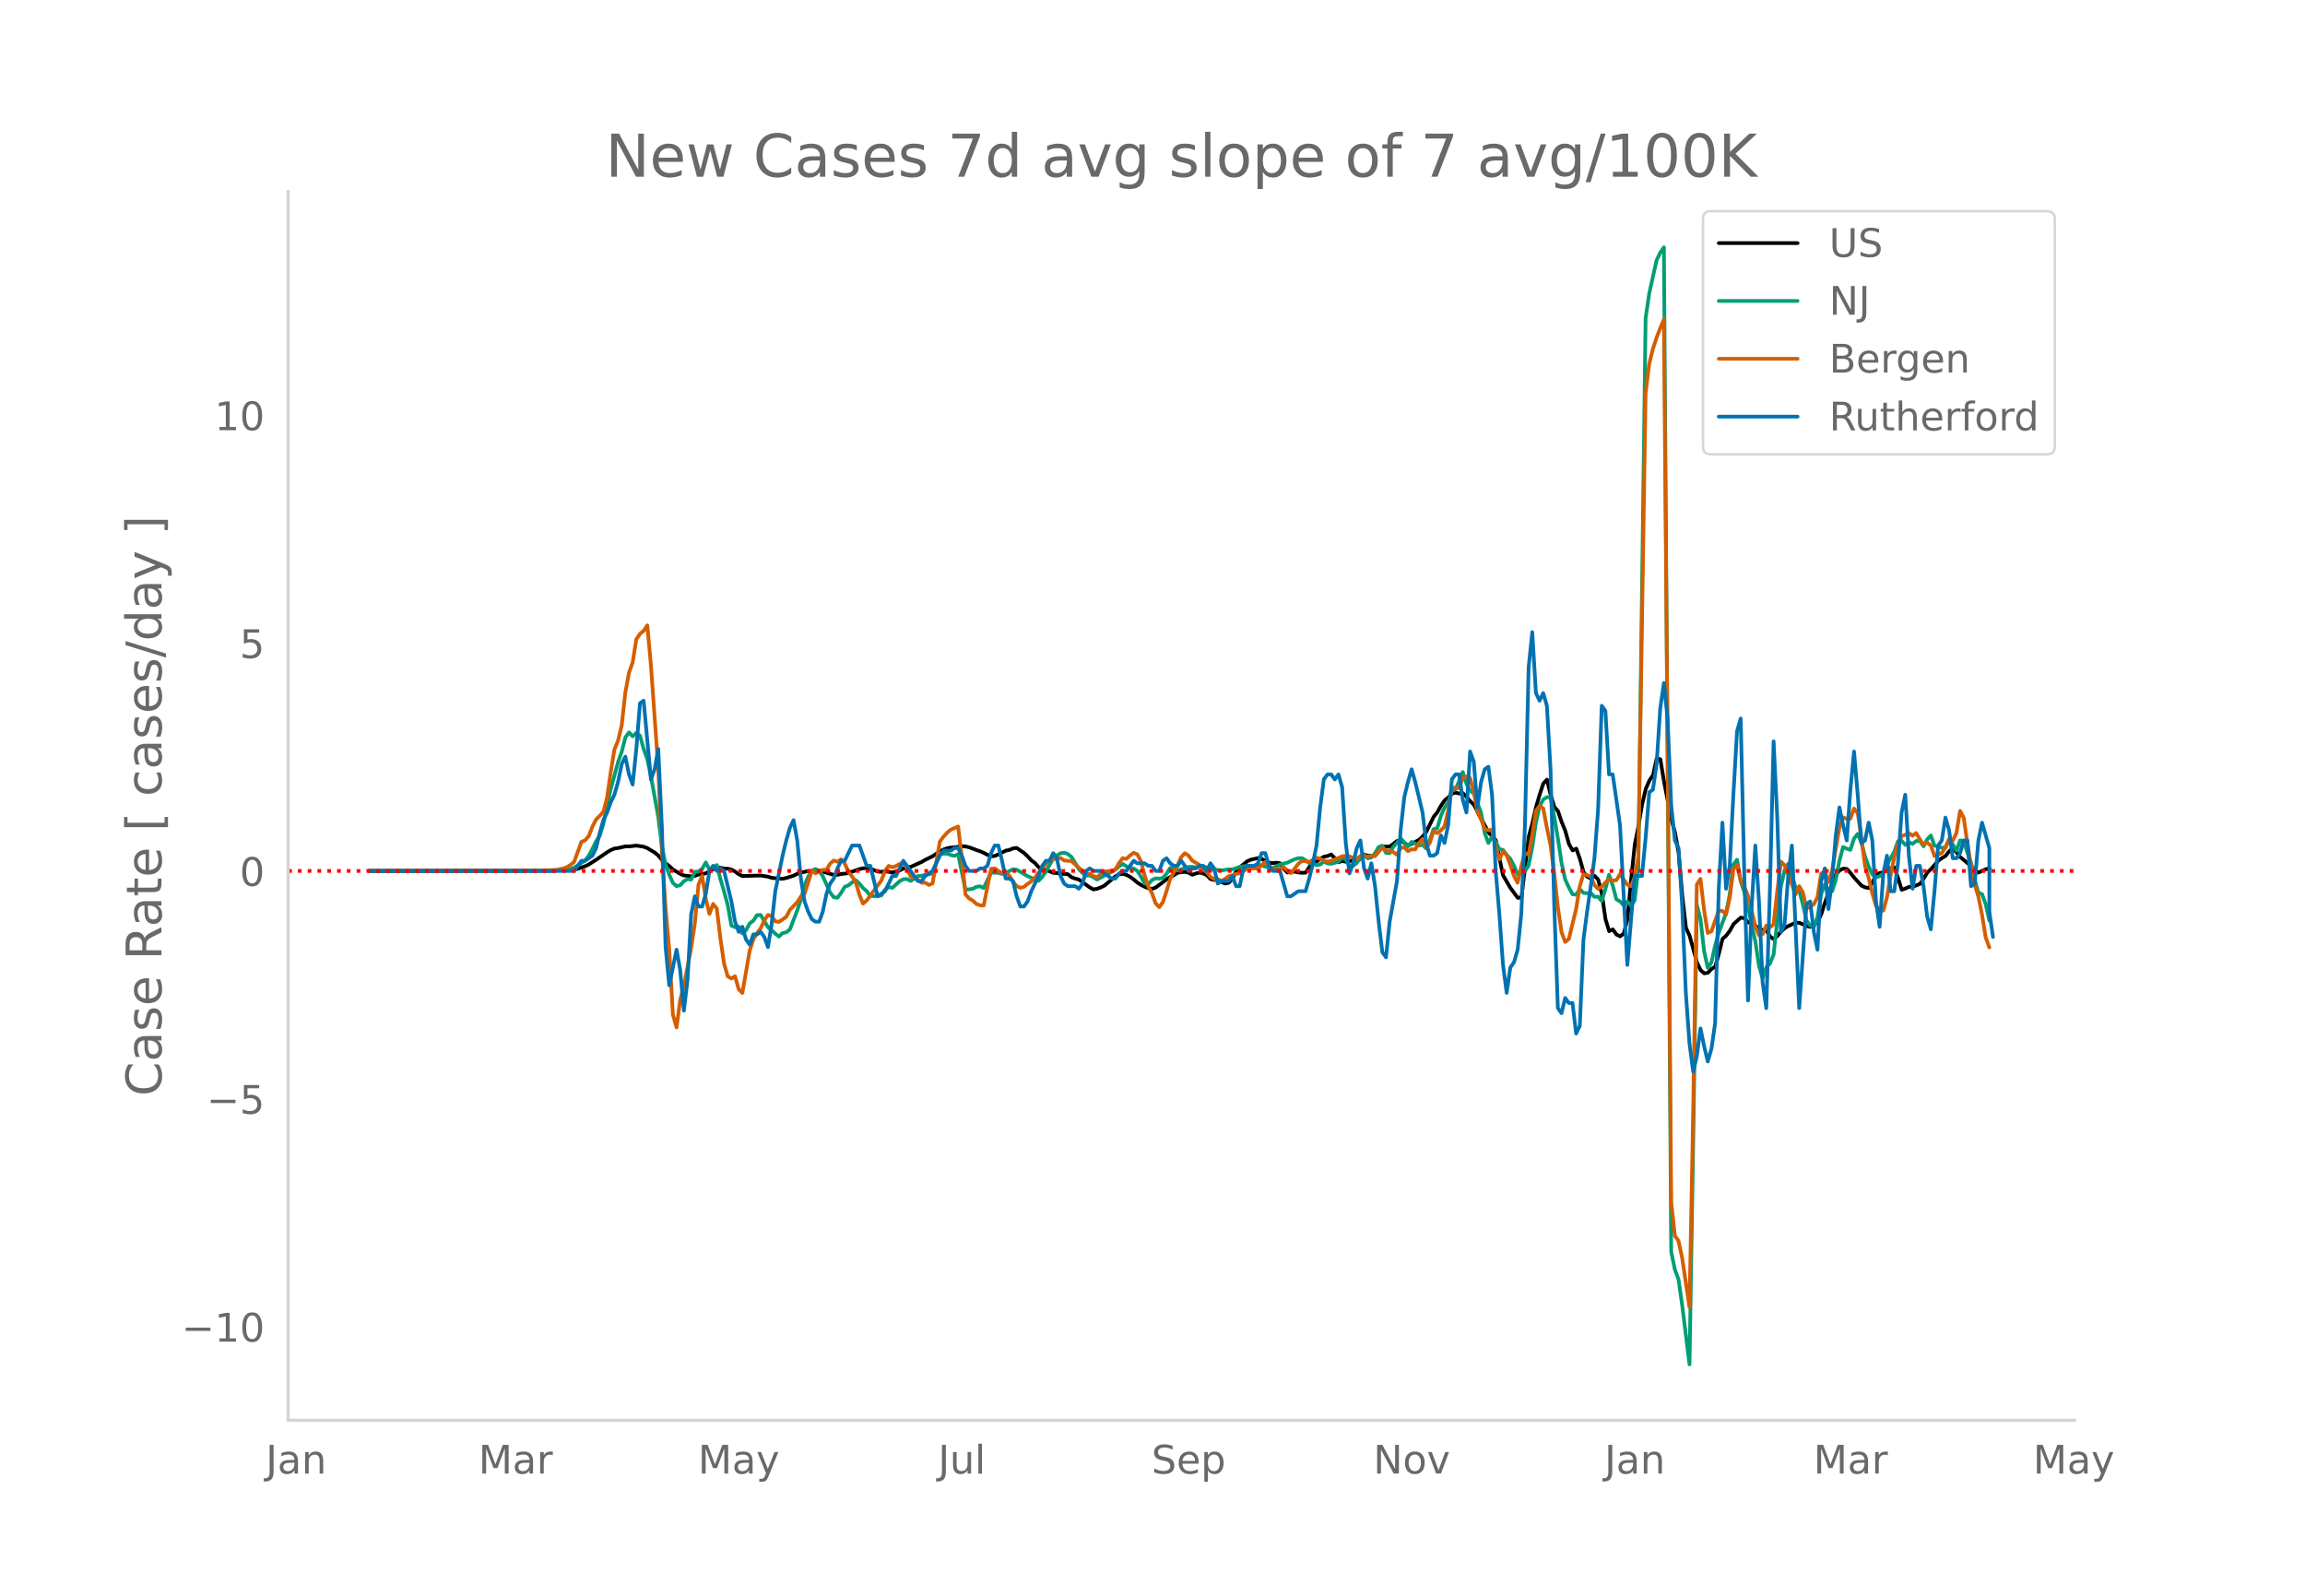 <svg height="864" viewBox="0 0 936 648" width="1248" xmlns="http://www.w3.org/2000/svg" xmlns:xlink="http://www.w3.org/1999/xlink"><defs><style>*{stroke-linecap:butt;stroke-linejoin:round}</style></defs><g id="figure_1"><path d="M0 648h936V0H0z" style="fill:#fff" id="patch_1"/><g id="axes_1"><path d="M117 576.72h725.4V77.76H117z" style="fill:none" id="patch_2"/><path clip-path="url(#p6ee6294f39)" d="m149.973 353.66 74.263-.134 7.426-.279 1.485-.165 1.485-.304 2.97-1.022 1.486-.722 2.97-1.887 4.456-3.06 1.486-.883 1.485-.623 1.485-.21 2.97-.673 1.486.008 2.97-.334 2.971.452 1.485.566 2.97 1.772 1.486 1.24 1.485 1.798 1.486 1.322 1.485 1.16 1.485 1.385 2.97 1.778 1.486.644 2.97.364 1.486-.197 1.485-.532 1.485-.176 1.485-.335 1.486-.716 1.485-.951 1.485-.722 1.485.15 1.486.318 1.485.043 1.485.383 1.486.782 1.485 1.09 1.485.744 7.426-.216 2.97.468 1.486.48 2.97.307 1.486.055 1.485-.304 2.97-.933 1.486-.752 1.485-.497 2.97-.63 2.971.113 1.485-.123 1.486.265 4.455 1.32 1.486-.069 1.485-.328 1.485-.121 1.486-.294 4.455-1.55 1.486-.33 1.485-.08 1.485.266 2.97 1.12 1.486.13 1.485-.236 2.97.493 2.971-.826 1.485-.786 1.486-.46 1.485-.185 4.456-2.007 1.485-.873 2.97-1.447 2.971-1.979 1.485-.744 1.485-.544 1.486-.263 1.485-.105 2.97-.445 1.486.103 1.485.324 2.97 1.123 1.486.509 1.485.64 1.485.781 1.486.61 1.485-.14 1.485-.621 2.97-1.523 1.486-.3 1.485-.627 1.485-.177 2.97 2.008 1.486 1.41 1.485 1.598 1.486 1.112 1.485 1.667 1.485 1.24 1.485-.143 2.971 1.236 1.485.05 1.485.356 1.486-.015 1.485.139 1.485 1.226 1.486.554 1.485.366 4.456 3.244 1.485.798 1.485-.28 1.485-.545 1.486-.719 2.97-2.517 1.485-1.242 1.486-.82 1.485-.192 1.485.4 1.485.769 1.486 1.108 1.485 1.252 1.485.943 1.485.768 1.486.575 1.485.27 1.485-.523 2.97-2.2L473.76 357l1.485-.897 1.485-.765 1.486-.932 1.485-.236 1.485-.121 1.486.36 1.485.804 1.485-.53 1.485-.348 1.486.372 1.485.686 1.485 1.575 1.485.357 1.486-.267 1.485 1.104 1.485.626 1.485-.344 1.486-1.716 1.485-2.786 1.485-1.75 2.97-2.421 1.486-.674 2.97-.664 1.486.332 1.485.906 1.485.634 1.485.171 1.486-.147 1.485.224 1.485 2.17 1.485 1.584 1.486-.366 1.485.026 1.485.31 1.486.143 1.485-.059 1.485-2.27 1.485-2.043 1.486-.19 1.485-1.105 1.485-.87 1.485-.298 1.486-.618 2.97 3.14 1.485-.474 1.486.294 2.97-.488 1.485.54 2.97-2.974 1.486.447 1.485.095 1.486-.238 1.485-1.613 1.485-1.924 2.97.008 2.971-2.294 1.485-.316 1.486 1.177 1.485 1.01 4.456-2.305 1.485-1.363 1.485-1.93 2.97-6.058 1.486-1.829 1.485-2.667 1.486-2.181 1.485-1.165 1.485-1.573 1.485-.408 1.486.349 1.485-.13 1.485 1.483 1.485 1.775 1.486 1.371 5.94 11.31 2.971 3.176 1.485 7.45 1.486 6.84 2.97 5.058 2.97 4.037 1.486-.13 2.97-24.717 1.486-5.398 1.485-6.647 1.485-5.094 1.486-4.466 1.485-1.567 1.485 6.295 1.485 4.818 1.486 1.673 1.485 4.395 1.485 3.639 1.485 5.302 1.486 2.632 1.485-.721 1.485 4.187 1.485 5.396 1.486 1.821 1.485.733 1.485-1.108 1.485 1.552 1.486 5.79 1.485 10.298 1.485 4.859 1.485-.74 1.486 2.106 1.485.707 1.485-1.106 1.485-5.803 1.486-16.046 1.485-14.275 1.485-7.44 1.486-8.813 1.485-6.325 1.485-3.466 1.485-2.159 1.486-6.84 1.485.384 1.485 9.053 2.97 15.33 1.486 5.343 1.485 8.32 1.485 17.496 1.486 12.905 1.485 3.237 2.97 10.78 1.486 3.165 1.485 1.29 1.485-.217 1.485-1.572 1.486-.888 1.485-5.306 1.485-6.027 1.485-1.275 1.486-1.986 1.485-2.685 2.97-2.675 1.486.283 1.485 1.685 1.485.26 1.486 1.077 1.485 1.412 2.97.57 1.486 2.38 1.485 1.087 1.485-1.309 1.485-1.709 1.486-1.457 1.485-.848 2.97-1.362 1.486.06 1.485.59 1.485.76 1.485.295 1.486-.787 1.485-1.151 1.485-3.243 1.485-4.662 2.97-7.857 1.486-3.538 1.485-1.712 1.486-.712 1.485.144 1.485 1.628 1.485 1.885 2.971 3.273 1.485.68 1.486.309 1.485-2.205 1.485-3.263 1.485-.649 1.486-.286 1.485-.963 1.485-.586 1.485-.432 1.486 4.312 1.485 4.759 1.485-.527 1.485-.662 1.486-.047 2.97-1.153 1.485-2.152 1.486-2.455 1.485-1.395 2.97-3.401 1.486-1.083 1.485-.894 1.485-1.904 1.485-1.238 1.486 1.7 1.485 1.913 2.97 2.476 1.486 1.247 1.485 1.68 1.485.897 2.97-1.37 1.486-.323h0" style="fill:none;stroke:#000;stroke-linecap:round;stroke-width:1.5" id="line2d_1"/><path clip-path="url(#p6ee6294f39)" d="m149.973 353.656 74.263-.097 4.455-.228 1.486-.185 1.485-.323 1.485-.485 4.456-2.912 1.485-1.964 1.485-2.792 1.486-3.04 1.485-2.27 1.485-4.85 1.485-7.466 1.486-6.573 2.97-10.99 1.486-4.163 1.485-5.855 1.485-2.039 1.485 1.567 1.486-1.358 1.485 1.05 1.485 5.42 1.485 4.142 1.486 7.086 2.97 16.33 1.485 12.11 1.486 7.222 1.485 4.224 1.485 3.27 1.485 1.337 1.486-.351 1.485-1.648 1.485-.827 1.485.17 1.486-3.159 1.485-.104 1.485-1.092 1.485-2.609 1.486 2.96 2.97-1.889 1.485 5.685 1.486 5.06 1.485 5.519 1.485 8.323 1.486.635 1.485-.212 1.485 2.755 1.485-1.293 1.486-2.761 1.485-1.123 1.485-2.236 1.485-.092 2.97 4.962 1.486 1.231 1.485 1.422 1.486 1.172 1.485-1.431 1.485-.304 1.485-1.17 2.97-7.672 1.486-4.477 1.485-5.848 1.486-3.357 1.485-2.538 1.485-.664 1.485.734 1.486 2.236 2.97 6.603 1.485 1.926 1.486.168 1.485-1.943 1.485-2.466 1.486-.604 1.485-1.188 1.485-.931 1.485 1.399 1.486 1.794 1.485 1.256 1.485 1.997 1.485.06 2.97-.27 1.486-2.341 1.485-1.06 1.486.307 2.97-2.683 1.485-.81 1.486-.11 1.485.795 1.485-.904 1.485-1.088 1.486-.085 1.485-.402 2.97-.553 1.486-4.196 1.485-3.78 2.97-.075 1.486.564 1.485.327 1.485-.642 2.97 14.335 1.486-.106 1.485-.234 1.486-.768 1.485-.208 1.485.672 2.97-6.208 1.486-.025 1.485.11 1.485.413 1.486-.32 1.485-.852 1.485-.718 1.485.189 1.486.825 2.97 1.8 1.485.606 1.486.891 1.485.353 1.485-1.58 1.485-2.198 2.971-5.193 1.485-1.282 1.485-.927 1.486-.19 1.485.496 1.485 1.212 2.97 4.864 1.486 1.639 1.485 1.06 1.486-.054 1.485.752 1.485.89 2.97-1.564 4.456-2.404 1.486-1.386 1.485-.96 1.485.943 1.485.625 1.486.3 1.485.945 1.485 2.3 1.485 2.824 1.486.317 1.485-1.716 1.485-.69 1.485.12 1.486-.278 1.485-1.722 1.485-2.362 1.485.176 1.486.9 4.456-1.486 1.485-.04 1.485.24 1.485-.381 1.486-.07 2.97 1.033 1.485.28 2.97.356 2.971-.417 1.486.032 2.97-1.027 2.97-.48 1.486.263 1.485-.123 1.485-.48 1.486.24 2.97.86 1.485.218 2.971-1.47 2.97-.737 2.971-1.401 1.485-.396 1.486-.082 1.485.869 1.485 1.131 1.485.153 1.486.757 1.485-.287 1.485-1.206 1.485.738 1.486.177 2.97-.84 1.485-1.733 1.486.812 1.485 2.532 1.485.058 1.485-1.174 1.486-2.474 1.485-.863 1.485 1.483 1.485-.38 1.486-1.718 1.485-2.54 1.485-.5 1.485 2.91 1.486.086 1.485-2.569 1.485-1.585 1.485-1.899 2.971 3.372 1.485-1.888 2.97 1.494 1.486-.333 1.485 1.535 1.486-3.485 1.485-4.339 1.485-.412 1.485-4.92 1.486-3.454 1.485-2.056 1.485-4.61 1.485-.773 1.486-3.33 1.485-3.67 1.485 4.747 1.485 2.842 1.486 1.006 2.97 7.842 1.485 8.355 1.486 4.027 1.485-2.554 1.485 2.092 1.485 2.94 1.486.338 1.485 2.005 1.485 1.578 1.485 2.789 1.486 3.552 2.97-1.252 1.486-2.398 1.485-7.415 1.485-10.011 1.485-6.556 1.486-2.77 1.485-.968 1.485.164 1.485 7.598 1.486 8.901 1.485 9.934 1.485 6.814 1.485 3.227 1.486 2.768 1.485.242 1.485-2.268 1.485 1.5 1.486.145 1.485-.074 1.485 1.52 1.485-.036 1.486 1.735 1.485-4.745 1.485-5.9 1.485 4.292 1.486 5.69 1.485.814 1.485 1.662 1.485-1.582 1.486 1.659 1.485-2.086 1.485-12.562 2.97-223.875 1.486-10.157 2.97-13.364 1.486-3.118 1.485-2.156 2.97 407.887 1.486 7.213 1.485 3.992 1.485 10.515 2.97 23.993 1.486-88.83 1.485-97.771 1.486 5.837 1.485 13.015 1.485 6.73 1.485-2.236 1.486-6.817 1.485-5.145 2.97-8.078 1.486-7.552 1.485-12.102 1.485-1.973 1.485 8.807 1.486 4.333 1.485 5.725 1.485 7.749 1.486 6.43 1.485 9.99 1.485 5.175 1.485-4.545 1.486-1.493 1.485-3.671 2.97-27.622 1.486-6.56 1.485-2.707 1.485 4.67 1.485 5.04 1.486 1.132 1.485 5.721 1.485 6.52 1.485 1.992 1.486.672 1.485-4.041 1.485-9.359 1.485-3.92 1.486 2.681 1.485.108 1.485-4.651 1.485-7.749 1.486-5.595 1.485.69 1.485.458 1.485-4.614 1.486-1.877 1.485 3.561 1.485 5.664 1.486 4.037 1.485 3.193 1.485 1.205 1.485-.461 1.486-1.093 1.485-3.597 2.97-5.24 1.486-4.273 1.485-.221 1.485 1.685 1.485-1.041 1.486.648 1.485-1.18 1.485-.074 1.485 2.228 1.486-2.783 1.485-1.577 1.485 4.122 1.485.33 1.486.54 1.485-.116 1.485-3.146 1.485 1.86 1.486 2.61 1.485-4.209 1.485.181 1.485 4.794 1.486 4.143 1.485 6.87 1.485 5.295 1.485.489 1.486 4.122 1.485 6.688h0" style="fill:none;stroke:#009e73;stroke-linecap:round;stroke-width:1.5" id="line2d_2"/><path clip-path="url(#p6ee6294f39)" d="m149.973 353.656 65.351-.1 5.941-.143 4.456-.162 2.97-.587 1.486-.527 1.485-.931 1.485-1.236 2.97-8.143 1.486-.607 1.485-1.742 1.485-3.829 1.486-2.896 1.485-1.459 1.485-1.721 1.485-5.55L248 313.49l1.485-9.095 1.485-3.646 1.486-6.158 1.485-13.45 1.485-7.96 1.485-4.233 1.486-9.358 1.485-2.188 1.485-1.236 1.485-2.228 1.486 16.245 2.97 41.91 1.485 33.846 1.486 22.727 1.485 16.812 1.485 26.535 1.485 5.185 1.486-11.201 1.485-5.651 2.97-15.435 1.486-9.925 1.485-15.78 1.485-3.544 1.485 9.378 1.486 6.057 1.485-4.052 1.485 1.904 1.485 12.154 1.486 10.25 1.485 5.104 1.485.89 1.486-.91 1.485 5.266 1.485 1.478 2.97-17.095 1.486-4.639 1.485-2.512 1.485-1.985 1.486-3.16 1.485-2.268 1.485.527 1.485 2.066 1.486.243 2.97-2.046 1.485-2.836 2.97-3.12 1.486-2.268 1.485-1.073 2.97-9.44 1.486 1.054 1.485-.79 1.486-.628 1.485.02 1.485-2.552 1.485-1.256 1.486.506 1.485-.992 1.485 1.762 1.486 3.282 1.485 1.944 1.485 2.248 1.485 5.145 1.486 3.606 1.485-1.276 5.94-8.102 1.486-3.87 1.485-2.065 1.486.587 1.485-.527 1.485-.85 1.485-.446 1.486 2.107 1.485 3.423 1.485.527 1.485.83 1.486 1.175 1.485-.02 1.485.931 1.485-.587 2.971-16.995 1.485-2.025 1.485-1.6 1.486-1.236 2.97-1.296 1.486 12.66 1.485 14.908 1.485 1.64 1.485.892 1.486 1.336 1.485.568 1.485.06 2.97-14.887 1.486-.163 1.485 1.054 1.485.85 1.486-.06 1.485 1.053 1.485 2.512 1.485 1.782 1.486.71 1.485-.386 1.485-1.215 1.485-1.033 1.486-1.479 1.485-2.106 1.485-1.844 2.97-3.18 1.486-.445 1.485-.142 1.485-.304 1.486 1.013 2.97.263 5.941 5.287 1.486-.122 1.485.892 1.485.465 1.485-1.336 1.486-.932 2.97-.345 1.485-.486 1.486-2.633 1.485-1.985 1.485.284 1.485-1.357 1.486-1.135 1.485.669 1.485 2.754 1.485 5.834 1.486 4.517 1.485 2.633 1.485 4.132 1.485 1.56 1.486-2.046 1.485-4.497 1.485-5.003 2.97-5.428 1.486-3.342 1.485-1.58 1.486.952 1.485 2.046 2.97 1.742 1.486 1.742 1.485 1.276 1.485 1.843 1.485.87 1.486.203 1.485.628 1.485-.911 1.485-1.053 1.486-.365 1.485-.587 1.485-.243 2.97-1.803 2.971-.203 1.485.142 2.97-2.816 2.971 2.877 1.486.324 1.485-.365 1.485-.648 1.485 1.337 1.486 1.094 1.485-1.742 1.485-2.066 1.486-1.074h1.485l1.485.365 2.97-1.742 1.486.445 1.485.73 1.485.384 1.486-.303 2.97-1.155 1.485-.668 1.486-.203 1.485.182 1.485.79 1.485.284 1.486-1.215h1.485l1.485.303 1.485-.344 1.486.162 1.485-1.944 1.485-1.459 1.485 1.175 1.486-.081 1.485.648 1.485 1.053 1.485-2.775 1.486-.222 1.485 1.539 1.485-.75 1.486.061 1.485-2.592 1.485-1.702 1.485 3.646 1.486-2.066 1.485-4.618 1.485.729 1.485-1.074 1.486-1.62 1.485-6.421 1.485-9.52 1.485.263 1.486.122 1.485-4.193 1.485-.588 1.485.628 1.486 5.348 1.485 8.487 1.485 2.977 1.485 3.788 1.486.648 1.485-.263 1.485 6.907 1.485 5.186 1.486-3.2 1.485 1.437 1.485 3.95 1.485 4.457 1.486 2.815 1.485-6.684 1.485-5.368 1.486.608 1.485-8.001 1.485-9.763 1.485-2.006 1.486.993 1.485 7.88 1.485 7.048 1.485 11.262 1.486 13.794 1.485 10.189 1.485 4.091 1.485-1.195 2.97-12.194 1.486-9.236 1.485-4.922 1.486.385 1.485.648 1.485 3.423 1.485 1.499 1.486-.77 1.485-1.762 1.485-1.215 1.485.405 1.486-.122 1.485-2.511 2.97 4.294 1.486.587 1.485-3.605 1.485-8.265 2.97-188.214 1.486-12.052 1.485-6.037 1.486-4.517 1.485-3.889 1.485-3.504 1.485 171.504 1.486 186.878 1.485 13.632 1.485 2.167 1.485 6.907 2.97 19.912 1.486-78.713 1.485-92.832 1.486-2.309 1.485 12.74 1.485 9.217 1.485-.648 2.97-8.426 1.486.141 1.485 1.439 1.486-6.705 1.485-11.708 1.485-1.701 1.485 6.42 1.486 2.432 1.485 3.727 2.97 12.274 1.486 3.667 1.485-.426 1.485-3.443 1.486.668 1.485-1.235 1.485-13.51 1.485-11.931 1.486 1.458 1.485 3.727 2.97 8.143 1.486-3.363 1.485 2.553 1.485 6.522 1.485-.75 1.486-.992 1.485-2.836 1.485-9.58 1.485-.831 1.486 4.193 1.485-4.538 2.97-17.642 1.486-4.031 1.485.608 1.485-.102 1.485-4.091 1.486 1.884 1.485 9.864 1.485 11.627 1.486 4.76 1.485 6.32 1.485 5.063 1.485 1.904 1.486.02 1.485-5.367 1.485-8.953 1.485-7.373 1.486-5.47 1.485-3.017 2.97-1.236 1.486.973 1.485-1.054 1.485 2.552 1.485 2.168 1.486-.83 1.485 1.194 1.485 4.254 2.97-1.215 1.486-2.33 1.485-3.463 1.485.75 1.486-3.1 1.485-8.973 1.485 2.795 1.485 10.513 1.486 8.993 1.485 7.637 1.485 4.84 1.485 7.394 1.486 9.216 1.485 4.051h0" style="fill:none;stroke:#d55e00;stroke-linecap:round;stroke-width:1.5" id="line2d_3"/><path clip-path="url(#p6ee6294f39)" d="M149.973 353.656h83.174l2.97-4.126h1.486l2.97-2.063 1.486-3.095 1.485-6.19 1.485-5.159 1.485-3.094 1.486-4.127 1.485-3.095 1.485-5.158 1.486-7.222 1.485-3.095 1.485 7.222 1.485 4.126 1.486-14.443 1.485-18.57 1.485-1.031 2.97 31.981 1.486-4.126 1.485-8.254 1.485 31.981 1.486 48.488 1.485 15.475 2.97-14.443 1.486 8.253 1.485 16.506 1.485-12.38 1.485-26.822 1.486-7.222 1.485 4.127h1.485l1.485-5.159 1.486-9.285 1.485-2.063 1.485 2.063 1.485-1.031 1.486 1.031 2.97 12.38 1.486 8.253 1.485 4.127 1.485-2.063 1.485 5.158 1.486 2.063 1.485-4.126h1.485l1.485-1.032 1.486 2.063 1.485 4.127 1.485-9.285 1.485-13.411 2.97-14.443 1.486-6.19 1.485-5.159 1.486-3.095 1.485 8.254 1.485 15.474 1.485 9.285 1.486 4.127 1.485 3.095 1.485 1.031h1.485l1.486-4.126 1.485-7.222 1.485-4.126 1.485-2.064 1.486-4.126 1.485-3.095h1.485l2.97-6.19h2.971l2.97 8.253h1.486l2.97 12.38 2.971-2.063 2.97-6.19h1.486l2.97-6.19 5.941 8.253h1.486l1.485-2.063 2.97-2.064 2.971-6.19 1.485-2.063h2.97l1.486-1.031h1.485l1.486 3.095 1.485 4.126 1.485 2.063h2.97l1.486-1.031h1.485l1.485-1.032 1.486-5.158 1.485-3.095h1.485l1.485 6.19 1.486 7.221h1.485l1.485 1.032 1.485 6.19 1.486 4.127h1.485l1.485-2.064 1.485-4.126 2.97-6.19 1.486-4.127 1.485-2.063h1.486l1.485-3.095 1.485 2.063 1.485 7.222 1.486 3.095 1.485 1.031h2.97l1.486 1.032 1.485-2.063 1.485-5.159 1.486-1.031 1.485 1.031h2.97l4.456 3.095h1.485l1.486-2.063 1.485-1.032h1.485l2.97-4.126 1.486 1.032h2.97l1.486 1.031h1.485l1.485 2.063h1.485l1.486-4.126 1.485-1.032 1.485 2.064 1.485 1.031h1.486l1.485-2.063 2.97 4.126 1.486-1.031h1.485l1.485-1.032h1.486l1.485 2.063 1.485-3.094 1.485 2.063 1.486 6.19 1.485-1.032h2.97l1.486-2.063 1.485 4.126h1.485l1.485-7.221 1.486-1.032h2.97l1.485-1.031 1.486-4.127h1.485l1.485 5.158 1.485 2.063h2.971l2.97 10.317h1.486l2.97-2.063h2.97l1.486-5.159 1.485-6.19 1.486-7.221 1.485-15.475 1.485-11.348 1.485-2.063h1.486l1.485 2.063 1.485-2.063 1.485 5.158 1.486 22.696 1.485 12.38 1.485-4.126 1.485-6.19 1.486-3.095 1.485 11.348 1.485 4.126 1.485-6.19 1.486 9.285 1.485 14.443 1.485 12.38 1.485 2.064 1.486-14.444 2.97-16.506 1.485-20.633 1.486-13.411 1.485-6.19 1.485-5.158 1.486 5.158 2.97 12.38 1.485 12.38 1.486 5.158h1.485l1.485-1.032 1.485-7.222 1.486 3.095 1.485-7.221 1.485-18.57 1.485-2.063h1.486l1.485 10.316 1.485 5.159 1.485-24.76 1.486 4.127 1.485 18.57 1.485-10.317 1.485-5.158 1.486-1.032 1.485 11.348 1.485 30.95 1.485 17.538 1.486 20.633 1.485 11.348 1.485-10.317 1.485-2.063 1.486-5.158 1.485-14.443 1.485-36.108 1.486-63.962 1.485-14.444 1.485 24.76 1.485 3.095 1.486-3.095 1.485 5.158 1.485 25.792 1.485 54.677 1.486 42.298 1.485 2.063 1.485-6.19 1.485 2.063h1.486l1.485 12.38 1.485-3.095 1.485-35.076 1.486-11.348 1.485-10.317 1.485-11.348 1.485-19.601 1.486-42.298 1.485 2.064 1.485 25.79h1.485l2.971 20.634 2.97 56.74 2.971-36.107h2.97l1.486-15.475 1.485-18.57 1.485-1.031 1.486-10.317 1.485-22.696 1.485-10.317 1.485 14.444 1.486 35.076 1.485 14.443 1.485 3.095 1.485 23.728 1.486 35.076 1.485 20.633 1.485 11.348 1.485-6.19 1.486-11.348 1.485 7.221 1.485 6.19 1.485-5.158 1.486-10.317 1.485-54.677 1.485-26.823 1.485 26.823 1.486-9.285 1.485-28.886 1.485-25.791 1.485-5.158 1.486 63.962 1.485 50.55 1.485-38.17 1.486-24.76 1.485 22.696 1.485 33.013 1.485 10.317 1.486-48.488 1.485-59.836 1.485 30.95 1.485 46.424 1.486-3.095 1.485-19.601 1.485-12.38 2.97 66.026 2.971-42.298 1.485-1.032 1.486 12.38 1.485 7.222 1.485-27.855 1.485-5.158 1.486 16.506 1.485-12.38 1.485-17.538 1.485-11.348 1.486 7.222 1.485 6.19 1.485-20.633 1.485-15.475 1.486 17.538 1.485 19.601 1.485-1.031 1.486-7.222 1.485 7.222 1.485 24.76 1.485 10.316 1.486-21.665 1.485-7.221 1.485 14.443h1.485l1.486-11.348 1.485-20.633 1.485-7.222 1.485 24.76 1.486 13.411 1.485-9.285h1.485l1.485 8.253 1.486 12.38 1.485 5.158 1.485-15.474 1.485-18.57 1.486-2.063 1.485-9.285 1.485 5.158 1.485 11.348h1.486l1.485-2.063 1.485-5.158h1.485l1.486 18.57 1.485-1.032 1.485-17.538 1.485-7.222 2.971 10.317v25.79l1.485 10.317h0" style="fill:none;stroke:#0072b2;stroke-linecap:round;stroke-width:1.5" id="line2d_4"/><path clip-path="url(#p6ee6294f39)" d="M117 353.656h725.4" style="fill:none;stroke:red;stroke-dasharray:1.5,2.475;stroke-dashoffset:0;stroke-width:1.5" id="line2d_5"/><path d="M117 576.72V77.76" style="fill:none;stroke:#d3d3d3;stroke-linecap:square;stroke-linejoin:miter;stroke-width:1.25" id="patch_3"/><path d="M117 576.72h725.4" style="fill:none;stroke:#d3d3d3;stroke-linecap:square;stroke-linejoin:miter;stroke-width:1.25" id="patch_4"/><g id="matplotlib.axis_1"><g id="xtick_1"><g style="fill:#696969" transform="matrix(.16 0 0 -.16 107.935 598.378)" id="text_1"><defs><path d="M9.813 72.906h9.859V5.078q0-13.187-5-19.14-5-5.954-16.094-5.954h-3.75v8.297h3.078q6.531 0 9.219 3.672Q9.813-4.39 9.813 5.078z" id="DejaVuSans-74"/><path d="M34.281 27.484q-10.89 0-15.093-2.484-4.204-2.484-4.204-8.5 0-4.781 3.157-7.594 3.156-2.797 8.562-2.797 7.485 0 12 5.297 4.516 5.297 4.516 14.078v2zm17.922 3.72V0H43.22v8.297Q40.14 3.328 35.547.953q-4.594-2.375-11.234-2.375-8.391 0-13.36 4.719Q6 8.016 6 15.922q0 9.219 6.172 13.906 6.187 4.688 18.437 4.688h12.61v.89q0 6.203-4.078 9.594-4.078 3.39-11.453 3.39-4.688 0-9.141-1.124-4.438-1.125-8.531-3.375v8.312q4.921 1.906 9.562 2.844 4.64.953 9.031.953 11.875 0 17.735-6.156 5.86-6.14 5.86-18.64z" id="DejaVuSans-97"/><path d="M54.89 33.016V0h-8.984v32.719q0 7.765-3.031 11.61-3.031 3.858-9.078 3.858-7.281 0-11.484-4.64-4.204-4.625-4.204-12.64V0H9.08v54.688h9.03v-8.5q3.235 4.937 7.594 7.374Q30.078 56 35.797 56q9.422 0 14.25-5.828 4.844-5.828 4.844-17.156z" id="DejaVuSans-110"/></defs><use xlink:href="#DejaVuSans-74"/><use x="29.492" xlink:href="#DejaVuSans-97"/><use x="90.771" xlink:href="#DejaVuSans-110"/></g></g><g id="xtick_2"><g style="fill:#696969" transform="matrix(.16 0 0 -.16 194.29 598.378)" id="text_2"><defs><path d="M9.813 72.906h14.703l18.593-49.61 18.703 49.61h14.704V0H66.89v64.016l-18.797-50h-9.907l-18.796 50V0H9.813z" id="DejaVuSans-77"/><path d="M41.11 46.297q-1.516.875-3.297 1.281Q36.03 48 33.89 48q-7.625 0-11.703-4.953-4.079-4.953-4.079-14.234V0H9.08v54.688h9.03v-8.5q2.844 4.984 7.375 7.39Q30.031 56 36.531 56q.922 0 2.047-.125 1.125-.11 2.484-.36z" id="DejaVuSans-114"/></defs><use xlink:href="#DejaVuSans-77"/><use x="86.279" xlink:href="#DejaVuSans-97"/><use x="147.559" xlink:href="#DejaVuSans-114"/></g></g><g id="xtick_3"><g style="fill:#696969" transform="matrix(.16 0 0 -.16 283.444 598.378)" id="text_3"><defs><path d="M32.172-5.078q-3.797-9.766-7.422-12.735-3.61-2.984-9.656-2.984H7.906v7.516h5.282q3.703 0 5.75 1.765Q21-9.766 23.483-3.219l1.61 4.094-22.11 53.813H12.5l17.094-42.766 17.093 42.766h9.516z" id="DejaVuSans-121"/></defs><use xlink:href="#DejaVuSans-77"/><use x="86.279" xlink:href="#DejaVuSans-97"/><use x="147.559" xlink:href="#DejaVuSans-121"/></g></g><g id="xtick_4"><g style="fill:#696969" transform="matrix(.16 0 0 -.16 380.932 598.378)" id="text_4"><defs><path d="M8.5 21.578v33.11h8.984V21.922q0-7.766 3.016-11.656 3.031-3.875 9.094-3.875 7.265 0 11.484 4.64 4.234 4.64 4.234 12.656v31h8.985V0h-8.984v8.406Q42.047 3.422 37.718 1q-4.313-2.422-10.032-2.422-9.421 0-14.312 5.86Q8.5 10.296 8.5 21.578zM31.11 56z" id="DejaVuSans-117"/><path d="M9.422 75.984h8.984V0H9.422z" id="DejaVuSans-108"/></defs><use xlink:href="#DejaVuSans-74"/><use x="29.492" xlink:href="#DejaVuSans-117"/><use x="92.871" xlink:href="#DejaVuSans-108"/></g></g><g id="xtick_5"><g style="fill:#696969" transform="matrix(.16 0 0 -.16 467.59 598.378)" id="text_5"><defs><path d="M53.516 70.516V60.89q-5.61 2.687-10.594 4-4.984 1.328-9.625 1.328-8.047 0-12.422-3.125t-4.375-8.89q0-4.845 2.906-7.313 2.907-2.453 11.016-3.97l5.953-1.218q11.031-2.11 16.281-7.406 5.25-5.297 5.25-14.172 0-10.61-7.11-16.078-7.093-5.469-20.812-5.469-5.172 0-11.015 1.172Q13.14.922 6.89 3.219v10.156q6-3.36 11.765-5.078 5.766-1.703 11.328-1.703 8.438 0 13.032 3.312 4.593 3.328 4.593 9.485 0 5.359-3.297 8.39-3.296 3.032-10.812 4.547L27.484 33.5q-11.03 2.188-15.968 6.875-4.922 4.688-4.922 13.047 0 9.672 6.812 15.234 6.813 5.563 18.766 5.563 5.14 0 10.453-.938 5.328-.922 10.89-2.765z" id="DejaVuSans-83"/><path d="M56.203 29.594v-4.39H14.891q.593-9.282 5.593-14.142 5-4.859 13.938-4.859 5.172 0 10.031 1.266 4.86 1.265 9.656 3.812v-8.5Q49.266.734 44.187-.344 39.11-1.422 33.892-1.422q-13.094 0-20.735 7.61-7.64 7.625-7.64 20.625 0 13.421 7.25 21.296Q20.016 56 32.328 56q11.031 0 17.453-7.11 6.422-7.093 6.422-19.296zm-8.984 2.64q-.094 7.36-4.125 11.75-4.032 4.407-10.672 4.407-7.516 0-12.031-4.25-4.516-4.25-5.203-11.97z" id="DejaVuSans-101"/><path d="M18.11 8.203v-29H9.077v75.484h9.031v-8.296q2.844 4.875 7.157 7.234Q29.594 56 35.594 56q9.968 0 16.187-7.906 6.235-7.907 6.235-20.797T51.78 6.484q-6.218-7.906-16.187-7.906-6 0-10.328 2.375-4.313 2.375-7.157 7.25zm30.578 19.094q0 9.906-4.079 15.547-4.078 5.64-11.203 5.64-7.14 0-11.218-5.64-4.079-5.64-4.079-15.547 0-9.906 4.078-15.547 4.079-5.64 11.22-5.64 7.124 0 11.202 5.64t4.078 15.547z" id="DejaVuSans-112"/></defs><use xlink:href="#DejaVuSans-83"/><use x="63.477" xlink:href="#DejaVuSans-101"/><use x="125" xlink:href="#DejaVuSans-112"/></g></g><g id="xtick_6"><g style="fill:#696969" transform="matrix(.16 0 0 -.16 557.656 598.378)" id="text_6"><defs><path d="M9.813 72.906h13.28l32.329-60.984v60.984h9.562V0h-13.28L19.39 60.984V0H9.813z" id="DejaVuSans-78"/><path d="M30.61 48.39q-7.22 0-11.422-5.64-4.204-5.64-4.204-15.453 0-9.813 4.172-15.453 4.188-5.64 11.453-5.64 7.188 0 11.375 5.655 4.203 5.672 4.203 15.438 0 9.719-4.203 15.406-4.187 5.688-11.375 5.688zm0 7.61q11.718 0 18.406-7.625 6.703-7.61 6.703-21.078 0-13.422-6.703-21.078-6.688-7.64-18.407-7.64-11.765 0-18.437 7.64-6.656 7.656-6.656 21.078 0 13.469 6.656 21.078Q18.844 56 30.609 56z" id="DejaVuSans-111"/><path d="M2.984 54.688H12.5L29.594 8.797l17.093 45.89h9.516L35.687 0H23.485z" id="DejaVuSans-118"/></defs><use xlink:href="#DejaVuSans-78"/><use x="74.805" xlink:href="#DejaVuSans-111"/><use x="135.986" xlink:href="#DejaVuSans-118"/></g></g><g id="xtick_7"><g style="fill:#696969" transform="matrix(.16 0 0 -.16 651.54 598.378)" id="text_7"><use xlink:href="#DejaVuSans-74"/><use x="29.492" xlink:href="#DejaVuSans-97"/><use x="90.771" xlink:href="#DejaVuSans-110"/></g></g><g id="xtick_8"><g style="fill:#696969" transform="matrix(.16 0 0 -.16 736.408 598.378)" id="text_8"><use xlink:href="#DejaVuSans-77"/><use x="86.279" xlink:href="#DejaVuSans-97"/><use x="147.559" xlink:href="#DejaVuSans-114"/></g></g><g id="xtick_9"><g style="fill:#696969" transform="matrix(.16 0 0 -.16 825.563 598.378)" id="text_9"><use xlink:href="#DejaVuSans-77"/><use x="86.279" xlink:href="#DejaVuSans-97"/><use x="147.559" xlink:href="#DejaVuSans-121"/></g></g></g><g id="matplotlib.axis_2"><g id="ytick_1"><g style="fill:#696969" transform="matrix(.16 0 0 -.16 73.733 544.782)" id="text_10"><defs><path d="M10.594 35.5h62.593v-8.297H10.594z" id="DejaVuSans-8722"/><path d="M12.406 8.297h16.11v55.625l-17.532-3.516v8.985l17.438 3.515h9.86V8.296H54.39V0H12.406z" id="DejaVuSans-49"/><path d="M31.781 66.406q-7.61 0-11.453-7.5Q16.5 51.422 16.5 36.375q0-14.984 3.828-22.484 3.844-7.5 11.453-7.5 7.672 0 11.5 7.5 3.844 7.5 3.844 22.484 0 15.047-3.844 22.531-3.828 7.5-11.5 7.5zm0 7.813q12.266 0 18.735-9.703 6.468-9.688 6.468-28.141 0-18.406-6.468-28.11-6.47-9.687-18.735-9.687-12.25 0-18.718 9.688-6.47 9.703-6.47 28.109 0 18.453 6.47 28.14Q19.53 74.22 31.78 74.22z" id="DejaVuSans-48"/></defs><use xlink:href="#DejaVuSans-8722"/><use x="83.789" xlink:href="#DejaVuSans-49"/><use x="147.412" xlink:href="#DejaVuSans-48"/></g></g><g id="ytick_2"><g style="fill:#696969" transform="matrix(.16 0 0 -.16 83.912 452.258)" id="text_11"><defs><path d="M10.797 72.906h38.719v-8.312H19.828v-17.86q2.14.735 4.281 1.094 2.157.36 4.313.36 12.203 0 19.328-6.688 7.14-6.688 7.14-18.11 0-11.765-7.328-18.296-7.328-6.516-20.656-6.516-4.593 0-9.36.781-4.75.782-9.827 2.344v9.922q4.39-2.39 9.078-3.563 4.687-1.171 9.906-1.171 8.453 0 13.375 4.437 4.938 4.438 4.938 12.063 0 7.609-4.938 12.047-4.922 4.453-13.375 4.453-3.953 0-7.89-.875-3.922-.875-8.016-2.735z" id="DejaVuSans-53"/></defs><use xlink:href="#DejaVuSans-8722"/><use x="83.789" xlink:href="#DejaVuSans-53"/></g></g><g id="ytick_3"><use xlink:href="#DejaVuSans-48" style="fill:#696969" transform="matrix(.16 0 0 -.16 97.32 359.735)" id="text_12"/></g><g id="ytick_4"><use xlink:href="#DejaVuSans-53" style="fill:#696969" transform="matrix(.16 0 0 -.16 97.32 267.212)" id="text_13"/></g><g id="ytick_5"><g style="fill:#696969" transform="matrix(.16 0 0 -.16 87.14 174.689)" id="text_14"><use xlink:href="#DejaVuSans-49"/><use x="63.623" xlink:href="#DejaVuSans-48"/></g></g><g style="fill:#696969" transform="matrix(0 -.2 -.2 0 65.573 445.117)" id="text_15"><defs><path d="M64.406 67.281v-10.39q-4.984 4.64-10.625 6.922-5.64 2.296-11.984 2.296-12.5 0-19.14-7.64-6.641-7.64-6.641-22.094 0-14.406 6.64-22.047 6.64-7.64 19.14-7.64 6.345 0 11.985 2.296 5.64 2.297 10.625 6.938V5.609Q59.234 2.094 53.437.33q-5.78-1.75-12.218-1.75-16.563 0-26.094 10.124-9.516 10.14-9.516 27.672 0 17.578 9.516 27.703 9.531 10.14 26.094 10.14 6.531 0 12.312-1.734 5.797-1.734 10.875-5.203z" id="DejaVuSans-67"/><path d="M44.281 53.078v-8.5q-3.797 1.953-7.906 2.922-4.094.984-8.5.984-6.688 0-10.031-2.047-3.344-2.046-3.344-6.156 0-3.125 2.39-4.906 2.391-1.781 9.626-3.39l3.078-.688q9.562-2.047 13.593-5.781 4.032-3.735 4.032-10.422 0-7.625-6.032-12.078-6.03-4.438-16.578-4.438-4.39 0-9.156.86Q10.688.296 5.422 2v9.281q4.984-2.594 9.812-3.89 4.829-1.282 9.579-1.282 6.343 0 9.75 2.172 3.421 2.172 3.421 6.125 0 3.656-2.468 5.61-2.453 1.953-10.813 3.765l-3.125.735q-8.344 1.75-12.062 5.39-3.704 3.64-3.704 9.985 0 7.718 5.47 11.906Q16.75 56 26.811 56q4.97 0 9.36-.734 4.406-.72 8.11-2.188z" id="DejaVuSans-115"/><path d="M44.39 34.188q3.172-1.079 6.172-4.594 3-3.516 6.032-9.672L66.609 0H56l-9.313 18.703q-3.624 7.328-7.015 9.719-3.39 2.39-9.25 2.39h-10.75V0h-9.86v72.906h22.266q12.5 0 18.656-5.234 6.157-5.219 6.157-15.766 0-6.89-3.203-11.437-3.204-4.532-9.297-6.282zM19.673 64.797V38.922h12.406q7.125 0 10.766 3.297 3.64 3.297 3.64 9.687 0 6.39-3.64 9.64-3.64 3.25-10.766 3.25z" id="DejaVuSans-82"/><path d="M18.313 70.219V54.688h18.5v-6.985h-18.5V18.016q0-6.688 1.828-8.594 1.828-1.906 7.453-1.906h9.218V0h-9.218q-10.407 0-14.36 3.875-3.953 3.89-3.953 14.14v29.688H2.687v6.984h6.594V70.22z" id="DejaVuSans-116"/><path d="M8.594 75.984h20.703V69H17.578V-6.203h11.719v-6.984H8.594z" id="DejaVuSans-91"/><path d="M48.781 52.594v-8.407q-3.812 2.11-7.64 3.157-3.828 1.047-7.735 1.047-8.75 0-13.593-5.547-4.829-5.532-4.829-15.547 0-10.016 4.829-15.563 4.843-5.53 13.593-5.53 3.907 0 7.735 1.046 3.828 1.047 7.64 3.156V2.094Q45.016.344 40.984-.531q-4.015-.89-8.562-.89-12.36 0-19.64 7.765-7.266 7.765-7.266 20.953 0 13.375 7.343 21.031Q20.22 56 33.016 56q4.14 0 8.093-.86 3.953-.843 7.672-2.546z" id="DejaVuSans-99"/><path d="M25.39 72.906h8.297L8.297-9.28H0z" id="DejaVuSans-47"/><path d="M45.406 46.39v29.594h8.985V0h-8.985v8.203Q42.578 3.328 38.25.953q-4.313-2.375-10.375-2.375-9.906 0-16.14 7.906-6.22 7.922-6.22 20.813 0 12.89 6.22 20.797Q17.968 56 27.874 56q6.063 0 10.375-2.375 4.328-2.36 7.156-7.234zm-30.61-19.093q0-9.906 4.079-15.547 4.078-5.64 11.203-5.64 7.125 0 11.219 5.64 4.11 5.64 4.11 15.547 0 9.906-4.11 15.547-4.094 5.64-11.219 5.64-7.125 0-11.203-5.64-4.078-5.64-4.078-15.547z" id="DejaVuSans-100"/><path d="M30.422 75.984v-89.171H9.719v6.984H21.39V69H9.719v6.984z" id="DejaVuSans-93"/></defs><use xlink:href="#DejaVuSans-67"/><use x="69.824" xlink:href="#DejaVuSans-97"/><use x="131.104" xlink:href="#DejaVuSans-115"/><use x="183.203" xlink:href="#DejaVuSans-101"/><use x="244.727" xlink:href="#DejaVuSans-32"/><use x="276.514" xlink:href="#DejaVuSans-82"/><use x="343.746" xlink:href="#DejaVuSans-97"/><use x="405.025" xlink:href="#DejaVuSans-116"/><use x="444.234" xlink:href="#DejaVuSans-101"/><use x="505.758" xlink:href="#DejaVuSans-32"/><use x="537.545" xlink:href="#DejaVuSans-91"/><use x="576.559" xlink:href="#DejaVuSans-32"/><use x="608.346" xlink:href="#DejaVuSans-99"/><use x="663.326" xlink:href="#DejaVuSans-97"/><use x="724.605" xlink:href="#DejaVuSans-115"/><use x="776.705" xlink:href="#DejaVuSans-101"/><use x="838.229" xlink:href="#DejaVuSans-115"/><use x="890.328" xlink:href="#DejaVuSans-47"/><use x="924.02" xlink:href="#DejaVuSans-100"/><use x="987.496" xlink:href="#DejaVuSans-97"/><use x="1048.775" xlink:href="#DejaVuSans-121"/><use x="1107.955" xlink:href="#DejaVuSans-32"/><use x="1139.742" xlink:href="#DejaVuSans-93"/></g></g><g style="fill:#696969" transform="matrix(.24 0 0 -.24 245.86 71.76)" id="text_16"><defs><path d="M4.203 54.688h8.985l11.234-42.672 11.172 42.672h10.593l11.235-42.672 11.187 42.672h8.985L63.28 0H52.688L40.922 44.828 29.109 0H18.5z" id="DejaVuSans-119"/><path d="M8.203 72.906h46.875v-4.203L28.61 0H18.312L43.22 64.594H8.203z" id="DejaVuSans-55"/><path d="M45.406 27.984q0 9.766-4.031 15.125-4.016 5.375-11.297 5.375-7.219 0-11.25-5.375-4.031-5.359-4.031-15.125 0-9.718 4.031-15.093t11.25-5.375q7.281 0 11.297 5.375 4.031 5.375 4.031 15.093zm8.985-21.203q0-13.953-6.203-20.765Q42-20.797 29.203-20.797q-4.734 0-8.937.703-4.203.703-8.157 2.172v8.735q3.954-2.141 7.813-3.157 3.86-1.031 7.86-1.031 8.843 0 13.234 4.61 4.39 4.609 4.39 13.937v4.453q-2.781-4.844-7.125-7.234Q33.938 0 27.875 0 17.828 0 11.672 7.656q-6.156 7.672-6.156 20.328 0 12.688 6.156 20.344Q17.828 56 27.875 56q6.063 0 10.406-2.39 4.344-2.391 7.125-7.22v8.297h8.985z" id="DejaVuSans-103"/><path d="M37.11 75.984V68.5h-8.594q-4.828 0-6.72-1.953-1.874-1.953-1.874-7.031v-4.828h14.797v-6.985H19.922V0H10.89v47.703H2.297v6.984h8.594V58.5q0 9.125 4.25 13.297 4.25 4.187 13.468 4.187z" id="DejaVuSans-102"/><path d="M9.813 72.906h9.859V42.094L52.39 72.906h12.703L28.906 38.922 67.672 0H54.688L19.672 35.11V0h-9.86z" id="DejaVuSans-75"/></defs><use xlink:href="#DejaVuSans-78"/><use x="74.805" xlink:href="#DejaVuSans-101"/><use x="136.328" xlink:href="#DejaVuSans-119"/><use x="218.115" xlink:href="#DejaVuSans-32"/><use x="249.902" xlink:href="#DejaVuSans-67"/><use x="319.727" xlink:href="#DejaVuSans-97"/><use x="381.006" xlink:href="#DejaVuSans-115"/><use x="433.105" xlink:href="#DejaVuSans-101"/><use x="494.629" xlink:href="#DejaVuSans-115"/><use x="546.729" xlink:href="#DejaVuSans-32"/><use x="578.516" xlink:href="#DejaVuSans-55"/><use x="642.139" xlink:href="#DejaVuSans-100"/><use x="705.615" xlink:href="#DejaVuSans-32"/><use x="737.402" xlink:href="#DejaVuSans-97"/><use x="798.682" xlink:href="#DejaVuSans-118"/><use x="857.861" xlink:href="#DejaVuSans-103"/><use x="921.338" xlink:href="#DejaVuSans-32"/><use x="953.125" xlink:href="#DejaVuSans-115"/><use x="1005.225" xlink:href="#DejaVuSans-108"/><use x="1033.008" xlink:href="#DejaVuSans-111"/><use x="1094.189" xlink:href="#DejaVuSans-112"/><use x="1157.666" xlink:href="#DejaVuSans-101"/><use x="1219.189" xlink:href="#DejaVuSans-32"/><use x="1250.977" xlink:href="#DejaVuSans-111"/><use x="1312.158" xlink:href="#DejaVuSans-102"/><use x="1347.363" xlink:href="#DejaVuSans-32"/><use x="1379.15" xlink:href="#DejaVuSans-55"/><use x="1442.773" xlink:href="#DejaVuSans-32"/><use x="1474.561" xlink:href="#DejaVuSans-97"/><use x="1535.84" xlink:href="#DejaVuSans-118"/><use x="1595.02" xlink:href="#DejaVuSans-103"/><use x="1658.496" xlink:href="#DejaVuSans-47"/><use x="1692.188" xlink:href="#DejaVuSans-49"/><use x="1755.811" xlink:href="#DejaVuSans-48"/><use x="1819.434" xlink:href="#DejaVuSans-48"/><use x="1883.057" xlink:href="#DejaVuSans-75"/></g><g id="legend_1"><path d="M694.75 184.5H831.2q3.2 0 3.2-3.2V88.96q0-3.2-3.2-3.2H694.75q-3.2 0-3.2 3.2v92.34q0 3.2 3.2 3.2z" style="fill:none;opacity:.8;stroke:#ccc;stroke-linejoin:miter" id="patch_5"/><path d="M697.95 98.718h32" style="fill:none;stroke:#000;stroke-linecap:round;stroke-width:1.5" id="line2d_6"/><g style="fill:#696969" transform="matrix(.16 0 0 -.16 742.75 104.317)" id="text_17"><defs><path d="M8.688 72.906h9.921V28.61q0-11.718 4.235-16.875 4.25-5.14 13.781-5.14 9.469 0 13.719 5.14 4.25 5.157 4.25 16.875v44.297H64.5V27.391q0-14.25-7.063-21.532-7.046-7.28-20.812-7.28-13.828 0-20.89 7.28-7.047 7.282-7.047 21.532z" id="DejaVuSans-85"/></defs><use xlink:href="#DejaVuSans-85"/><use x="73.193" xlink:href="#DejaVuSans-83"/></g><path d="M697.95 122.203h32" style="fill:none;stroke:#009e73;stroke-linecap:round;stroke-width:1.5" id="line2d_8"/><g style="fill:#696969" transform="matrix(.16 0 0 -.16 742.75 127.802)" id="text_18"><use xlink:href="#DejaVuSans-78"/><use x="74.805" xlink:href="#DejaVuSans-74"/></g><path d="M697.95 145.688h32" style="fill:none;stroke:#d55e00;stroke-linecap:round;stroke-width:1.5" id="line2d_10"/><g style="fill:#696969" transform="matrix(.16 0 0 -.16 742.75 151.287)" id="text_19"><defs><path d="M19.672 34.813V8.108H35.5q7.953 0 11.781 3.297 3.844 3.297 3.844 10.078 0 6.844-3.844 10.078-3.828 3.25-11.781 3.25zm0 29.984V42.828h14.61q7.218 0 10.75 2.703 3.546 2.719 3.546 8.282 0 5.515-3.547 8.25-3.531 2.734-10.75 2.734zm-9.86 8.11h25.204q11.28 0 17.375-4.688Q58.5 63.53 58.5 54.89q0-6.703-3.125-10.657-3.125-3.953-9.188-4.922 7.282-1.562 11.313-6.53 4.031-4.954 4.031-12.376 0-9.765-6.64-15.093Q48.25 0 35.984 0H9.812z" id="DejaVuSans-66"/></defs><use xlink:href="#DejaVuSans-66"/><use x="68.604" xlink:href="#DejaVuSans-101"/><use x="130.127" xlink:href="#DejaVuSans-114"/><use x="169.49" xlink:href="#DejaVuSans-103"/><use x="232.967" xlink:href="#DejaVuSans-101"/><use x="294.49" xlink:href="#DejaVuSans-110"/></g><path d="M697.95 169.173h32" style="fill:none;stroke:#0072b2;stroke-linecap:round;stroke-width:1.5" id="line2d_12"/><g style="fill:#696969" transform="matrix(.16 0 0 -.16 742.75 174.773)" id="text_20"><defs><path d="M54.89 33.016V0h-8.984v32.719q0 7.765-3.031 11.61-3.031 3.858-9.078 3.858-7.281 0-11.484-4.64-4.204-4.625-4.204-12.64V0H9.08v75.984h9.03V46.188q3.235 4.937 7.594 7.374Q30.078 56 35.797 56q9.422 0 14.25-5.828 4.844-5.828 4.844-17.156z" id="DejaVuSans-104"/></defs><use xlink:href="#DejaVuSans-82"/><use x="64.982" xlink:href="#DejaVuSans-117"/><use x="128.361" xlink:href="#DejaVuSans-116"/><use x="167.57" xlink:href="#DejaVuSans-104"/><use x="230.949" xlink:href="#DejaVuSans-101"/><use x="292.473" xlink:href="#DejaVuSans-114"/><use x="333.586" xlink:href="#DejaVuSans-102"/><use x="368.791" xlink:href="#DejaVuSans-111"/><use x="429.973" xlink:href="#DejaVuSans-114"/><use x="469.336" xlink:href="#DejaVuSans-100"/></g></g></g></g><defs><clipPath id="p6ee6294f39"><path d="M117 77.76h725.4v498.96H117z"/></clipPath></defs></svg>